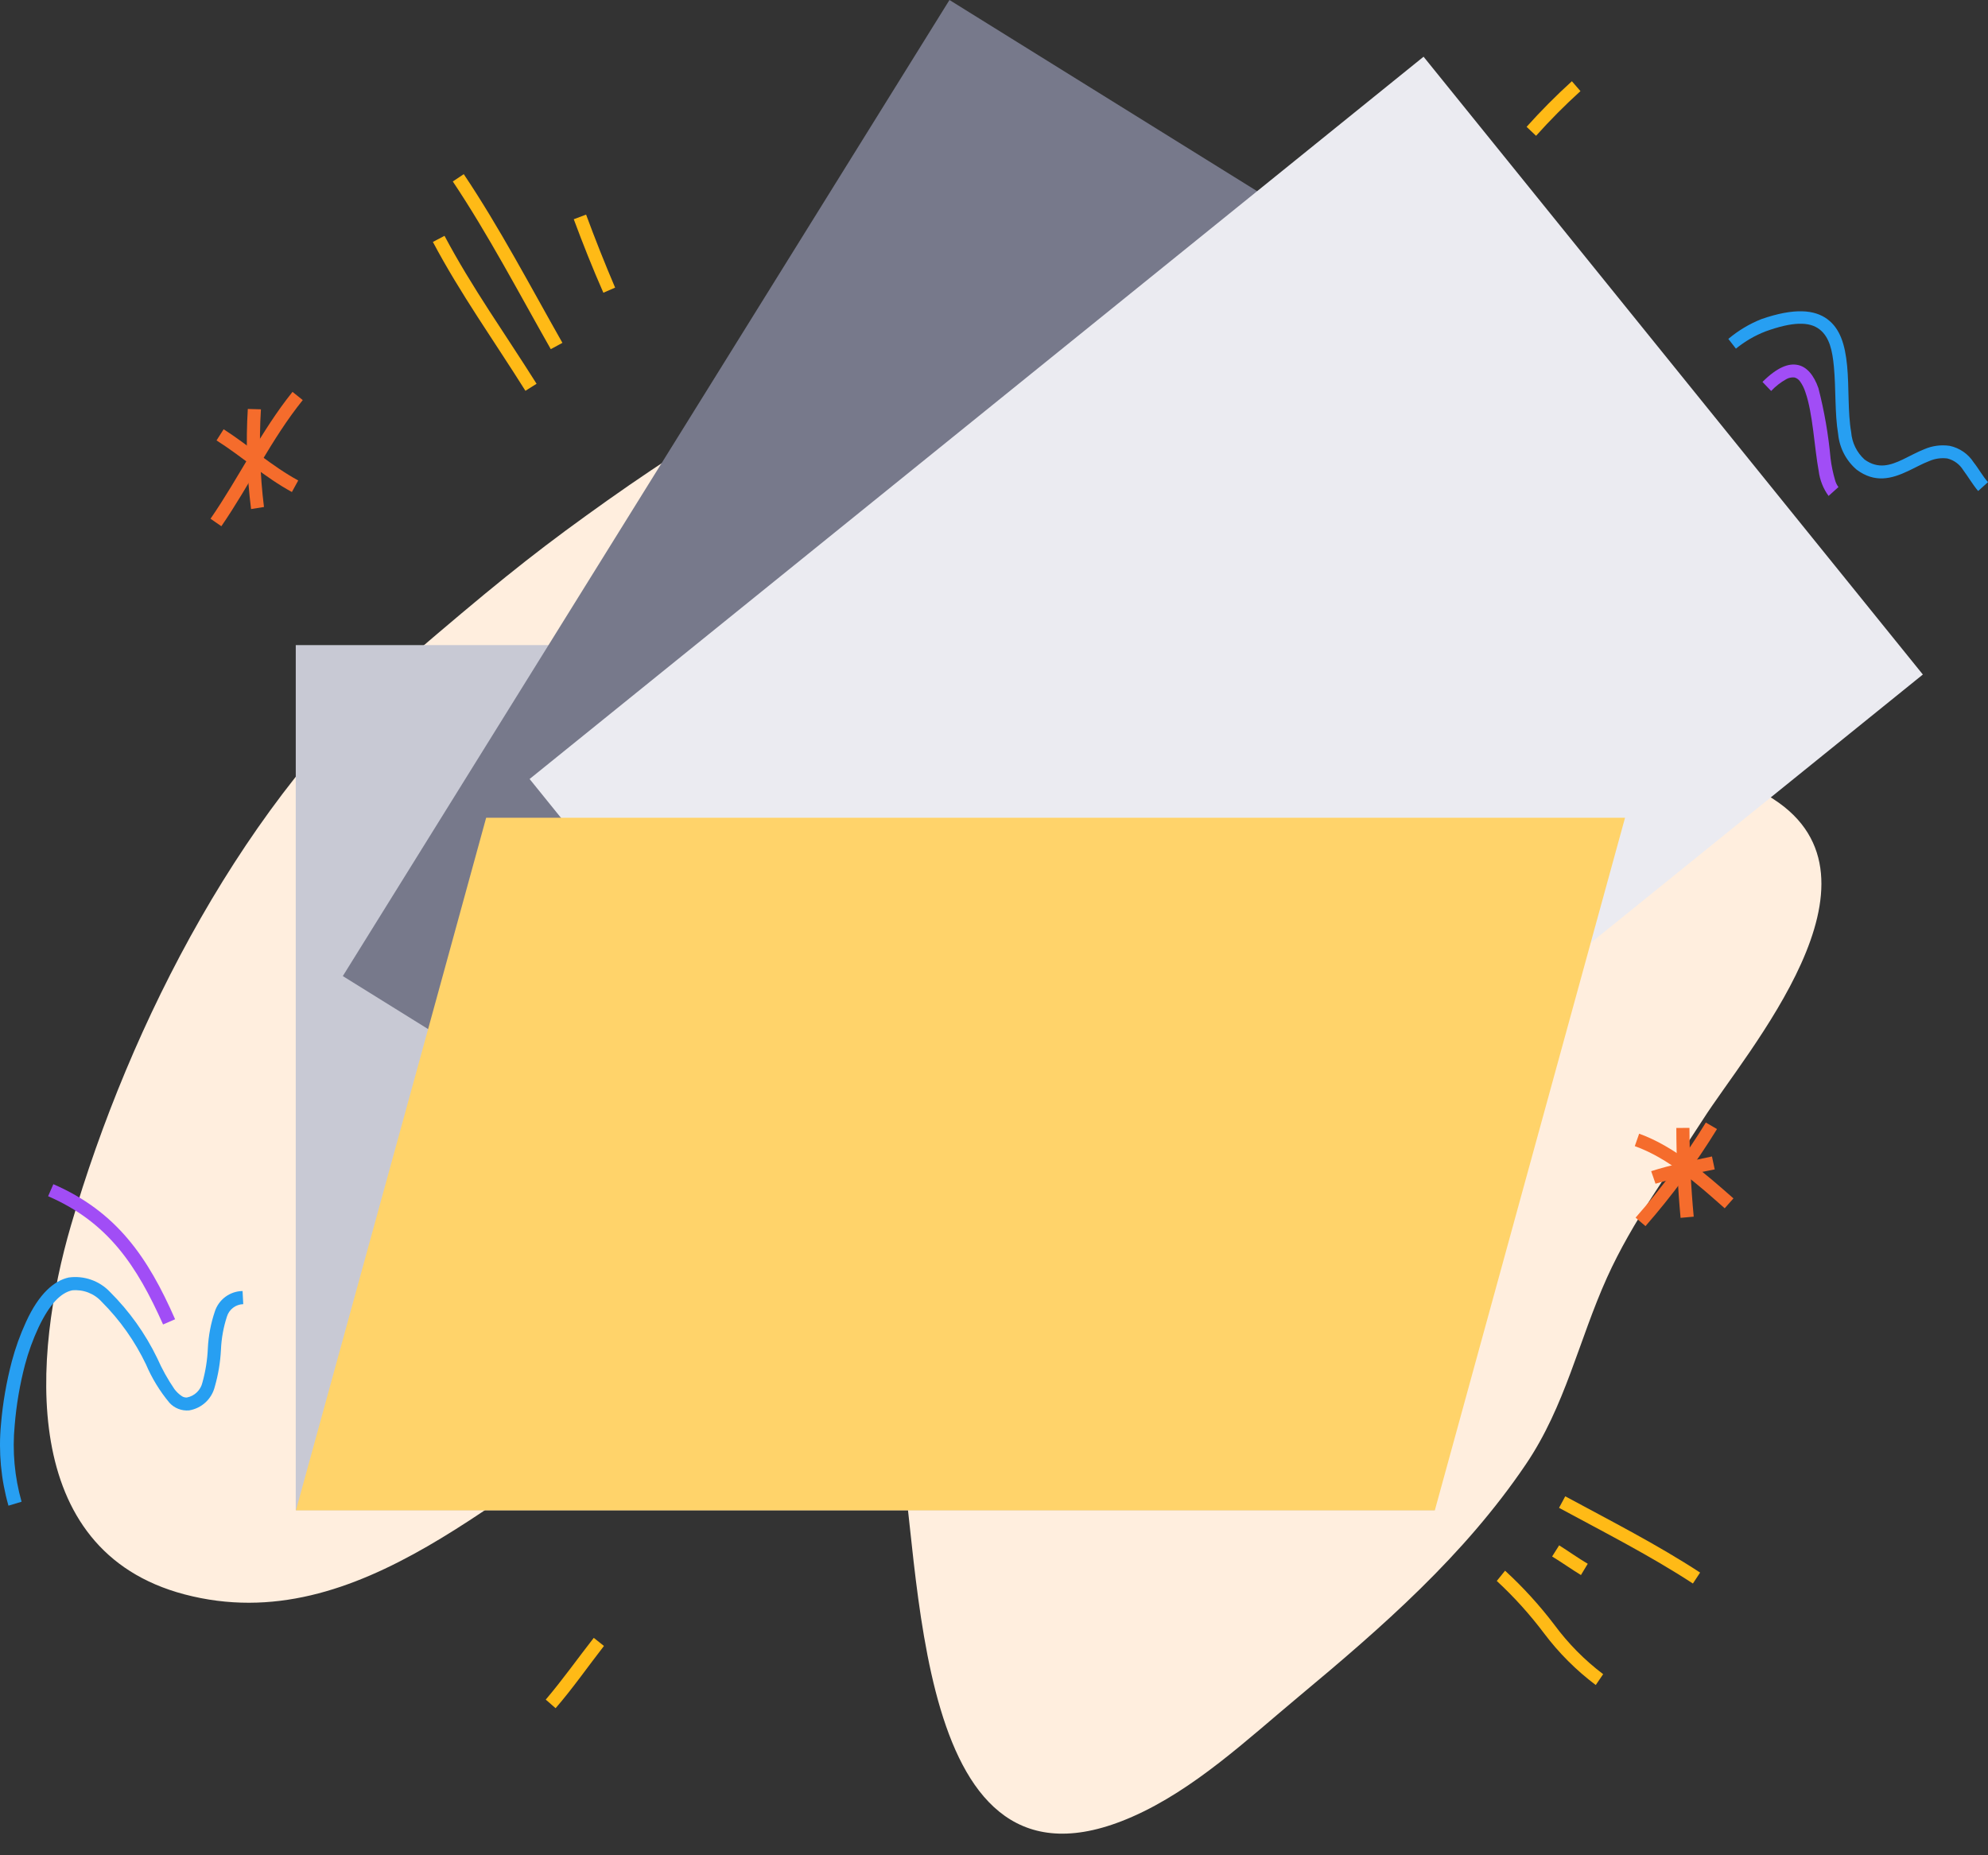 <svg width="75" height="70" viewBox="0 0 75 70" fill="none" xmlns="http://www.w3.org/2000/svg">
<rect x="0" y="0" width="75" height="70" fill="#333333" stroke="none"/>
<path fill-rule="evenodd" clip-rule="evenodd" d="M22.126 19.446C19.941 21.02 18.404 22.278 15.427 24.828C9.259 30.109 4.912 38.561 2.675 46.243C1.253 51.115 0.658 58.492 6.959 60.156C13.61 61.909 18.992 55.939 24.273 53.029C26.168 51.979 29.313 50.144 31.65 51.034C32.942 51.521 33.612 52.954 33.884 54.22C34.803 58.798 34.289 72.249 42.712 68.549C45.053 67.522 47.059 65.627 49.002 64.008C52.155 61.381 55.236 58.693 57.562 55.254C59.051 53.058 59.557 50.576 60.626 48.205C61.586 46.076 62.989 44.197 64.24 42.25C65.9 39.645 71.587 33.172 66.905 30.15C58.891 24.973 48.239 34.14 40.977 31.266C34.438 28.661 41.208 12.549 31.215 14.547C30.301 14.729 29.41 15.011 28.558 15.389C26.611 16.315 24.214 17.938 22.126 19.446Z" fill="#FFEEDE"/>
<path fill-rule="evenodd" clip-rule="evenodd" d="M64.355 42.354C63.577 43.624 62.69 44.824 61.705 45.942L62.078 46.262C63.078 45.119 63.981 43.894 64.776 42.6L64.355 42.354Z" fill="#F56C2C"/>
<path fill-rule="evenodd" clip-rule="evenodd" d="M61.675 43.244C62.948 43.698 64.061 44.699 65.066 45.589L65.397 45.216C64.34 44.286 63.164 43.251 61.839 42.775L61.675 43.244Z" fill="#F56C2C"/>
<path fill-rule="evenodd" clip-rule="evenodd" d="M63.242 42.559C63.242 43.675 63.298 44.829 63.402 45.95L63.898 45.905C63.793 44.788 63.741 43.672 63.737 42.555L63.242 42.559Z" fill="#F56C2C"/>
<path fill-rule="evenodd" clip-rule="evenodd" d="M62.457 44.662C63.191 44.442 63.937 44.262 64.69 44.122L64.586 43.634C63.808 43.802 63.06 43.943 62.293 44.189L62.457 44.662Z" fill="#F56C2C"/>
<path fill-rule="evenodd" clip-rule="evenodd" d="M11.035 14.786C9.84 16.274 9.021 18.009 7.942 19.572L8.351 19.855C9.423 18.299 10.234 16.569 11.422 15.095L11.035 14.786Z" fill="#F56C2C"/>
<path fill-rule="evenodd" clip-rule="evenodd" d="M8.169 16.617C9.136 17.231 10.004 18.016 11.012 18.564L11.251 18.128C10.253 17.585 9.389 16.807 8.437 16.196L8.169 16.617Z" fill="#F56C2C"/>
<path fill-rule="evenodd" clip-rule="evenodd" d="M9.349 15.43C9.272 16.69 9.314 17.955 9.472 19.207L9.959 19.129C9.807 17.907 9.769 16.674 9.844 15.444L9.349 15.43Z" fill="#F56C2C"/>
<path fill-rule="evenodd" clip-rule="evenodd" d="M0.814 56.661C0.549 55.725 0.461 54.749 0.554 53.78C0.617 53.005 0.748 52.237 0.945 51.484C1.073 51.004 1.244 50.535 1.454 50.084C1.868 49.214 2.281 48.782 2.72 48.685C2.927 48.665 3.136 48.693 3.33 48.768C3.523 48.843 3.697 48.962 3.837 49.117C4.524 49.804 5.089 50.603 5.508 51.48C5.73 52.002 6.028 52.488 6.39 52.924C6.483 53.027 6.598 53.107 6.728 53.157C6.857 53.208 6.996 53.227 7.134 53.215C7.365 53.177 7.579 53.073 7.751 52.915C7.923 52.757 8.045 52.552 8.102 52.325C8.234 51.868 8.312 51.397 8.336 50.922C8.354 50.499 8.429 50.081 8.56 49.679C8.6 49.545 8.681 49.428 8.792 49.343C8.903 49.258 9.038 49.21 9.177 49.206L9.151 48.711C8.916 48.714 8.689 48.792 8.5 48.932C8.312 49.072 8.172 49.269 8.102 49.493C7.952 49.939 7.864 50.404 7.841 50.874C7.823 51.309 7.754 51.741 7.637 52.161C7.605 52.302 7.533 52.43 7.43 52.53C7.327 52.631 7.197 52.699 7.056 52.727C6.983 52.734 6.91 52.714 6.851 52.671C6.747 52.6 6.655 52.512 6.58 52.411C6.328 52.043 6.112 51.653 5.932 51.246C5.483 50.317 4.88 49.472 4.149 48.745C3.951 48.536 3.707 48.378 3.435 48.284C3.164 48.189 2.874 48.161 2.59 48.201C2.05 48.32 1.473 48.8 0.982 49.876C0.761 50.356 0.582 50.854 0.446 51.365C0.241 52.147 0.103 52.945 0.036 53.751C-0.06 54.779 0.036 55.817 0.319 56.81L0.814 56.661Z" fill="#279FF2"/>
<path fill-rule="evenodd" clip-rule="evenodd" d="M65.49 13.155C65.826 12.881 66.203 12.661 66.607 12.504C67.638 12.132 68.263 12.132 68.643 12.426C69.023 12.72 69.13 13.234 69.186 13.833C69.264 14.652 69.216 15.604 69.346 16.375C69.396 16.898 69.647 17.381 70.046 17.722C70.738 18.236 71.367 18.065 71.989 17.771C72.253 17.648 72.514 17.499 72.778 17.398C72.994 17.303 73.232 17.268 73.466 17.298C73.714 17.36 73.928 17.516 74.062 17.733C74.259 17.998 74.434 18.299 74.628 18.526L75 18.191C74.806 17.979 74.65 17.685 74.46 17.447C74.358 17.288 74.226 17.151 74.07 17.044C73.915 16.937 73.74 16.861 73.556 16.822C73.231 16.774 72.9 16.818 72.599 16.948C72.324 17.056 72.052 17.209 71.781 17.339C71.323 17.555 70.858 17.711 70.344 17.339C70.049 17.072 69.868 16.701 69.838 16.304C69.707 15.56 69.763 14.607 69.685 13.799C69.607 12.992 69.417 12.396 68.941 12.043C68.464 11.689 67.709 11.603 66.443 12.043C65.993 12.223 65.575 12.475 65.204 12.787L65.49 13.155Z" fill="#279FF2"/>
<path fill-rule="evenodd" clip-rule="evenodd" d="M21.218 12.936C20.019 10.822 18.851 8.592 17.496 6.571L17.083 6.847C18.426 8.857 19.588 11.079 20.779 13.174L21.218 12.936Z" fill="#FFBA16"/>
<path fill-rule="evenodd" clip-rule="evenodd" d="M23.206 10.852C22.818 9.943 22.454 9.025 22.111 8.097L21.646 8.272C21.992 9.203 22.361 10.133 22.763 11.045L23.206 10.852Z" fill="#FFBA16"/>
<path fill-rule="evenodd" clip-rule="evenodd" d="M16.331 9.128C17.366 11.082 18.65 12.876 19.822 14.745L20.243 14.48C19.074 12.62 17.798 10.84 16.77 8.898L16.331 9.128Z" fill="#FFBA16"/>
<path fill-rule="evenodd" clip-rule="evenodd" d="M56.468 59.65C57.122 60.255 57.72 60.918 58.255 61.63C58.809 62.367 59.465 63.022 60.202 63.577L60.481 63.167C59.782 62.638 59.163 62.011 58.642 61.306C58.084 60.571 57.461 59.887 56.781 59.263L56.468 59.65Z" fill="#FFBA16"/>
<path fill-rule="evenodd" clip-rule="evenodd" d="M58.556 58.727C58.929 58.954 59.275 59.203 59.643 59.427L59.9 59.002C59.528 58.783 59.182 58.533 58.821 58.306L58.556 58.727Z" fill="#FFBA16"/>
<path fill-rule="evenodd" clip-rule="evenodd" d="M58.817 56.892C60.503 57.804 62.26 58.697 63.867 59.747L64.139 59.334C62.52 58.276 60.752 57.376 59.051 56.456L58.817 56.892Z" fill="#FFBA16"/>
<path fill-rule="evenodd" clip-rule="evenodd" d="M57.95 5.124C58.479 4.533 59.038 3.97 59.625 3.438L59.301 3.065C58.703 3.609 58.133 4.183 57.593 4.785L57.95 5.124Z" fill="#FFBA16"/>
<path fill-rule="evenodd" clip-rule="evenodd" d="M22.401 61.797C21.795 62.572 21.225 63.379 20.589 64.127L20.961 64.451C21.605 63.707 22.178 62.884 22.785 62.103L22.401 61.797Z" fill="#FFBA16"/>
<path fill-rule="evenodd" clip-rule="evenodd" d="M66.819 14.752C66.984 14.576 67.175 14.427 67.385 14.309C67.48 14.253 67.591 14.23 67.701 14.242C67.784 14.265 67.857 14.317 67.906 14.387C67.996 14.512 68.065 14.65 68.111 14.797C68.394 15.597 68.449 16.892 68.613 17.774C68.656 18.113 68.784 18.436 68.985 18.712L69.358 18.377C69.299 18.3 69.256 18.211 69.231 18.117C69.151 17.846 69.094 17.57 69.06 17.291C68.979 16.398 68.825 15.513 68.602 14.644C68.431 14.157 68.167 13.84 67.824 13.77C67.482 13.699 67.057 13.848 66.492 14.41L66.819 14.752Z" fill="#A14DF6"/>
<path fill-rule="evenodd" clip-rule="evenodd" d="M6.606 49.776C5.582 47.442 4.406 45.719 2.013 44.68L1.815 45.134C4.082 46.117 5.165 47.762 6.152 49.973L6.606 49.776Z" fill="#A14DF6"/>
<path fill-rule="evenodd" clip-rule="evenodd" d="M54.131 27.422H23.265V24.34H11.158V56.981H54.123L54.131 27.422Z" fill="#C8C9D4"/>
<path d="M35.82 3.33849e-06L12.933 36.828L38.387 52.647L61.274 15.819L35.82 3.33849e-06Z" fill="#77798B"/>
<path d="M53.706 2.14L19.98 29.392L38.816 52.702L72.542 25.45L53.706 2.14Z" fill="#EBEBF1"/>
<path fill-rule="evenodd" clip-rule="evenodd" d="M61.307 30.853H18.341L11.165 56.985H54.131L61.307 30.853Z" fill="#FFD36A"/>
</svg>
